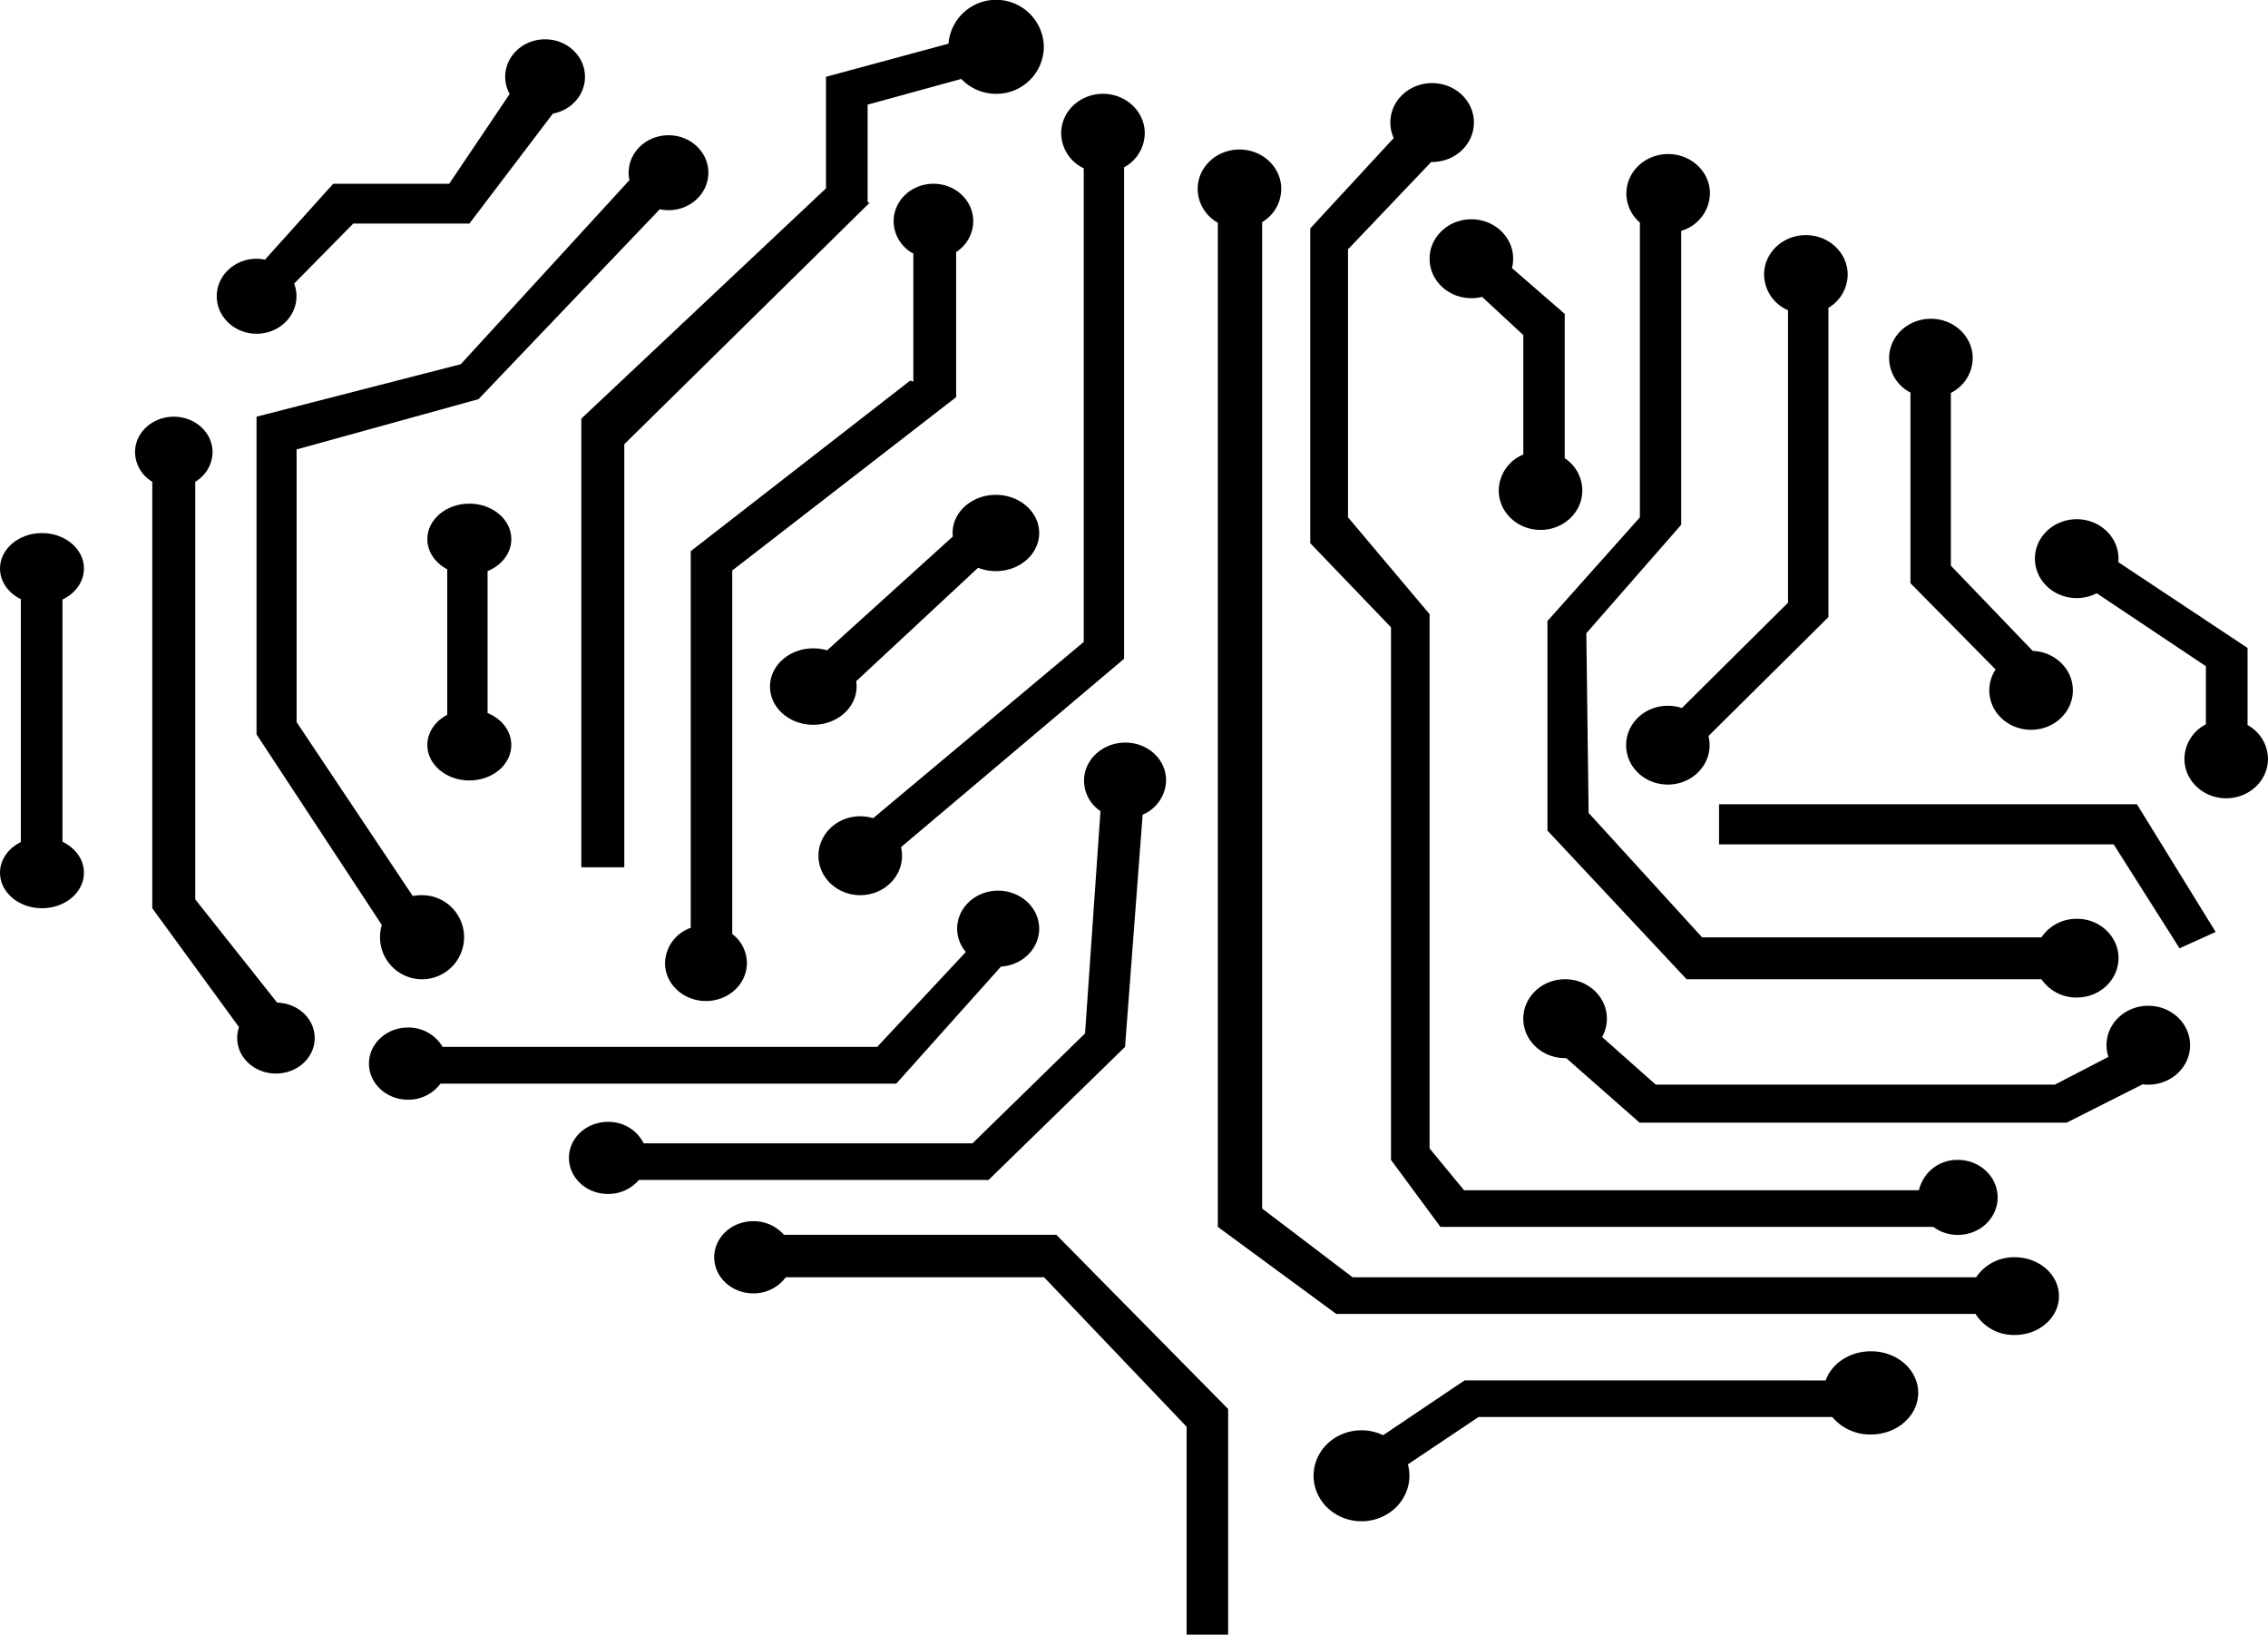 <svg xmlns="http://www.w3.org/2000/svg" viewBox="0 0 831.01 598.86"><title>Asset 3</title>
<g id="Layer_2" data-name="Layer 2"><g id="go_create"><g id="Layer_2-2" data-name="Layer 2"><path id="twenty-two" class="cls-1" d="M187.35,272.93c0,7.19-6.88,13-15.38,13s-15.39-5.82-15.39-13c0-4.66,2.91-8.76,7.28-11.05V208.56c-4.37-2.29-7.28-6.39-7.28-11.05,0-7.19,6.9-13,15.39-13s15.38,5.82,15.38,13c0,5.16-3.55,9.61-8.7,11.72v52C183.8,263.32,187.35,267.77,187.35,272.93Z"/><path id="twenty-one" class="cls-1" d="M115.31,380.3c0,7.18-6.36,13-14.2,13s-14.2-5.83-14.2-13a11.86,11.86,0,0,1,.67-4L55.8,332.75V176.49a12.78,12.78,0,0,1-6.32-10.83c0-7.18,6.35-13,14.2-13s14.2,5.82,14.2,13a12.75,12.75,0,0,1-6.34,10.83v153l30,37.82C109.22,367.53,115.31,373.26,115.31,380.3Z"/><path id="twenty" class="cls-1" d="M30.76,319.74c0,7.18-6.88,13-15.38,13S0,326.92,0,319.74c0-4.8,3.06-9,7.63-11.23v-89C3.06,217.27,0,213.08,0,208.29c0-7.18,6.88-13,15.38-13s15.38,5.83,15.38,13c0,4.87-3.18,9.13-7.87,11.35v88.74C27.58,310.61,30.76,314.86,30.76,319.74Z"/><path id="nineteen" class="cls-1" d="M427.22,286.71a14,14,0,0,1-8.55,11.76l-6.45,85.07-50,48.74H234.11a14.75,14.75,0,0,1-11.33,5.13c-7.9,0-14.31-5.91-14.31-13.21S214.88,411,222.78,411a14.38,14.38,0,0,1,13.08,7.87H356.33l41.24-40.28,5.65-81.44a13.44,13.44,0,0,1-6-11.95c.5-7.67,7.63-13.54,15.92-13.13S427.73,279,427.22,286.71Z"/><path id="eighteen" class="cls-1" d="M259.55,63.27C259.55,70.86,253,77,245,77a15.22,15.22,0,0,1-3.26-.34l-66.4,69.57-66.66,18.42v99.91l42.56,63.7a14.89,14.89,0,0,1,3-.3,15.4,15.4,0,1,1-15,15.4,15.5,15.5,0,0,1,.66-4.5L94,269.05V152.66l74.83-19.23L230.63,66a12.23,12.23,0,0,1-.29-2.71c0-7.59,6.54-13.74,14.61-13.74S259.55,55.68,259.55,63.27Z"/><path id="seventeen" class="cls-1" d="M450,516.2v82.66H434.78V522.69l-52.22-54.75H287.91a14.61,14.61,0,0,1-11.9,5.89c-7.9,0-14.31-5.92-14.31-13.23s6.41-13.21,14.31-13.21a14.7,14.7,0,0,1,11.23,5h99.83Z"/><path id="sixteen" class="cls-1" d="M702.84,510.27c0,8.43-7.76,15.27-17.35,15.27a18.12,18.12,0,0,1-14.14-6.42H541.76l-25.89,17.35a16.44,16.44,0,0,1,.55,4.17c0,9.21-7.86,16.68-17.56,16.68s-17.55-7.47-17.55-16.68S489.16,524,498.86,524a18.18,18.18,0,0,1,7.93,1.8l29.82-20.07H668.94c2.2-6.19,8.78-10.68,16.55-10.68C695.08,495,702.84,501.85,702.84,510.27Z"/><path id="fifteen" class="cls-1" d="M731.94,438.68c0,7.58-6.52,13.74-14.55,13.74a15,15,0,0,1-9-2.94H527.79l-18.12-24.54V229.82L480.09,199V83.68l30.58-33.11a13.55,13.55,0,0,1-1.24-5.68c0-8,6.86-14.44,15.31-14.44s15.31,6.46,15.31,14.44-6.85,14.45-15.31,14.45h-.34l-30.48,32v98.18L523.81,225V420.74l12.63,15.31H703.11a14.35,14.35,0,0,1,14.28-11.11C725.42,424.94,731.94,431.09,731.94,438.68Z"/><g id="fourteen"><path class="cls-1" d="M380.76,340.23c0,7.38-6.19,13.41-14,13.88L328.4,397h-167a14.63,14.63,0,0,1-11.9,5.88c-7.9,0-14.31-5.92-14.31-13.21s6.41-13.23,14.31-13.23a14.48,14.48,0,0,1,12.67,7.08H321.42l32.47-34.76a13.18,13.18,0,0,1-3.18-8.55c0-7.68,6.72-13.91,15-13.91S380.76,332.55,380.76,340.23Z"/></g><path id="thirteen" class="cls-1" d="M380.76,195.28c0,7.71-7.1,13.95-15.86,13.95a17.43,17.43,0,0,1-6.52-1.23L313.7,249.58a12.62,12.62,0,0,1,.16,1.95c0,7.71-7.1,14-15.86,14s-15.86-6.24-15.86-14,7.1-14,15.86-14a17.82,17.82,0,0,1,5.05.73l46.06-41.69c0-.44-.07-.88-.07-1.33,0-7.71,7.1-13.95,15.86-13.95S380.76,187.57,380.76,195.28Z"/><path id="twelve" class="cls-1" d="M382.47,17.19A17.35,17.35,0,0,1,365,34.37a17.59,17.59,0,0,1-12.78-5.45l-34.32,9.41V74l.68.33-89.83,88.41v155H213V153.37l.75-.71L302.65,69V28.14L347.53,16a17.5,17.5,0,0,1,34.94,1.2Z"/><path id="eleven" class="cls-1" d="M214.34,28.14c0,6.69-5.05,12.24-11.76,13.48L172,81.9H129.44l-21.66,22a12.93,12.93,0,0,1,.85,4.62c0,7.6-6.54,13.75-14.6,13.75s-14.61-6.15-14.61-13.75S86,94.8,94,94.8a15,15,0,0,1,3.09.32l25-27.8h42.5l22.15-32.88a13,13,0,0,1-1.63-6.3c0-7.59,6.54-13.74,14.61-13.74S214.34,20.55,214.34,28.14Z"/><path id="ten" class="cls-1" d="M356.6,81.06a13.5,13.5,0,0,1-6.26,11.28V145.5L268.3,209V342.17a13.44,13.44,0,0,1,5.37,10.65c0,7.68-6.72,13.91-15,13.91s-15-6.23-15-13.91a14,14,0,0,1,9.42-12.9v-138l80.44-62.51,1.13.4V92.91a13.58,13.58,0,0,1-7.23-11.85c0-7.59,6.54-13.74,14.61-13.74S356.6,73.47,356.6,81.06Z"/><path id="nine" class="cls-1" d="M419.45,48.82a14.32,14.32,0,0,1-7.58,12.47V241.35l-81.72,69a13.58,13.58,0,0,1,.36,3.15c0,8-6.85,14.45-15.31,14.45s-15.31-6.47-15.31-14.45,6.86-14.45,15.31-14.45a15.92,15.92,0,0,1,4.73.7l77.16-64.58V61.65a14.37,14.37,0,0,1-8.27-12.83c0-8,6.86-14.45,15.31-14.45S419.45,40.84,419.45,48.82Z"/><path id="eight" class="cls-1" d="M754.42,474.84c0,7.87-7.25,14.24-16.19,14.24a16.53,16.53,0,0,1-14.38-7.71H489.63l-43.41-31.89V81.59a14.27,14.27,0,0,1-7.39-12.36c0-8,6.86-14.45,15.32-14.45s15.31,6.47,15.31,14.45a14.24,14.24,0,0,1-7,12.15V442.76l33.15,25.18H724.07a16.64,16.64,0,0,1,14.16-7.34C747.17,460.6,754.42,467,754.42,474.84Z"/><path id="seven" class="cls-1" d="M579.77,179.68c0,8-6.86,14.45-15.31,14.45s-15.31-6.47-15.31-14.45a14.42,14.42,0,0,1,9-13.16V122.76l-15.1-14a15.85,15.85,0,0,1-3.93.48c-8.46,0-15.31-6.47-15.31-14.45s6.85-14.45,15.31-14.45,15.31,6.48,15.31,14.45a13.23,13.23,0,0,1-.44,3.41L573.33,115v52.87A14.2,14.2,0,0,1,579.77,179.68Z"/><path id="six" class="cls-1" d="M677,100.59a14.26,14.26,0,0,1-7.06,12.18V226.08L626,269.65a13.5,13.5,0,0,1,.41,3.33c0,8-6.86,14.45-15.31,14.45S595.82,281,595.82,273s6.84-14.44,15.31-14.44a16,16,0,0,1,5.12.83l38.89-38.58V113.66a14.41,14.41,0,0,1-8.77-13.07c0-8,6.86-14.45,15.31-14.45S677,92.61,677,100.59Z"/><path id="five" class="cls-1" d="M759.51,252.92c0,8-6.85,14.44-15.31,14.44s-15.31-6.46-15.31-14.44a13.79,13.79,0,0,1,2.32-7.65L700,213.66V143.82a14.32,14.32,0,0,1-7.82-12.6c0-8,6.86-14.44,15.31-14.44s15.32,6.46,15.32,14.44a14.37,14.37,0,0,1-8,12.72v63.29l30,31.24C753,238.77,759.51,245.13,759.51,252.92Z"/><path id="four" class="cls-1" d="M831,278c0,8-6.86,14.45-15.31,14.45S800.39,286,800.39,278a14.34,14.34,0,0,1,7.86-12.63V244.07l-40-26.73a15.87,15.87,0,0,1-7.33,1.77c-8.45,0-15.31-6.47-15.31-14.45s6.86-14.44,15.31-14.44,15.31,6.46,15.31,14.44q0,.66-.06,1.29l47.35,31.44v28.24A14.28,14.28,0,0,1,831,278Z"/><path id="three" class="cls-1" d="M776.23,351c0,8-6.86,14.45-15.31,14.45A15.52,15.52,0,0,1,748,358.76h-130l-51-54.47V227.51l.32-.36,33.55-37.62v-108a14,14,0,0,1-4.95-10.63c0-8,6.84-14.46,15.31-14.46s15.31,6.48,15.31,14.46A14.54,14.54,0,0,1,616,84.56V192.25L581.24,232l.84,65.82,41.57,45.57H748a15.49,15.49,0,0,1,13-6.78C769.37,336.59,776.23,343.05,776.23,351Z"/><path id="two" class="cls-1" d="M802.46,382.92c0,8-6.85,14.45-15.31,14.45a15.76,15.76,0,0,1-2.07-.13L757.22,411.3H600.77l-26.88-23.65h-.43c-8.46,0-15.31-6.47-15.31-14.45s6.85-14.45,15.31-14.45,15.31,6.46,15.31,14.45a13.69,13.69,0,0,1-1.75,6.71l19.65,17.45H752.92l19.61-10.16a13.53,13.53,0,0,1-.69-4.29c0-8,6.86-14.44,15.31-14.44S802.46,374.94,802.46,382.92Z"/><polygon id="one" class="cls-1" points="811.83 341.43 798.59 347.41 774.46 309.33 629.87 309.33 629.87 294.64 782.98 294.64 811.83 341.43"/></g></g></g></svg>